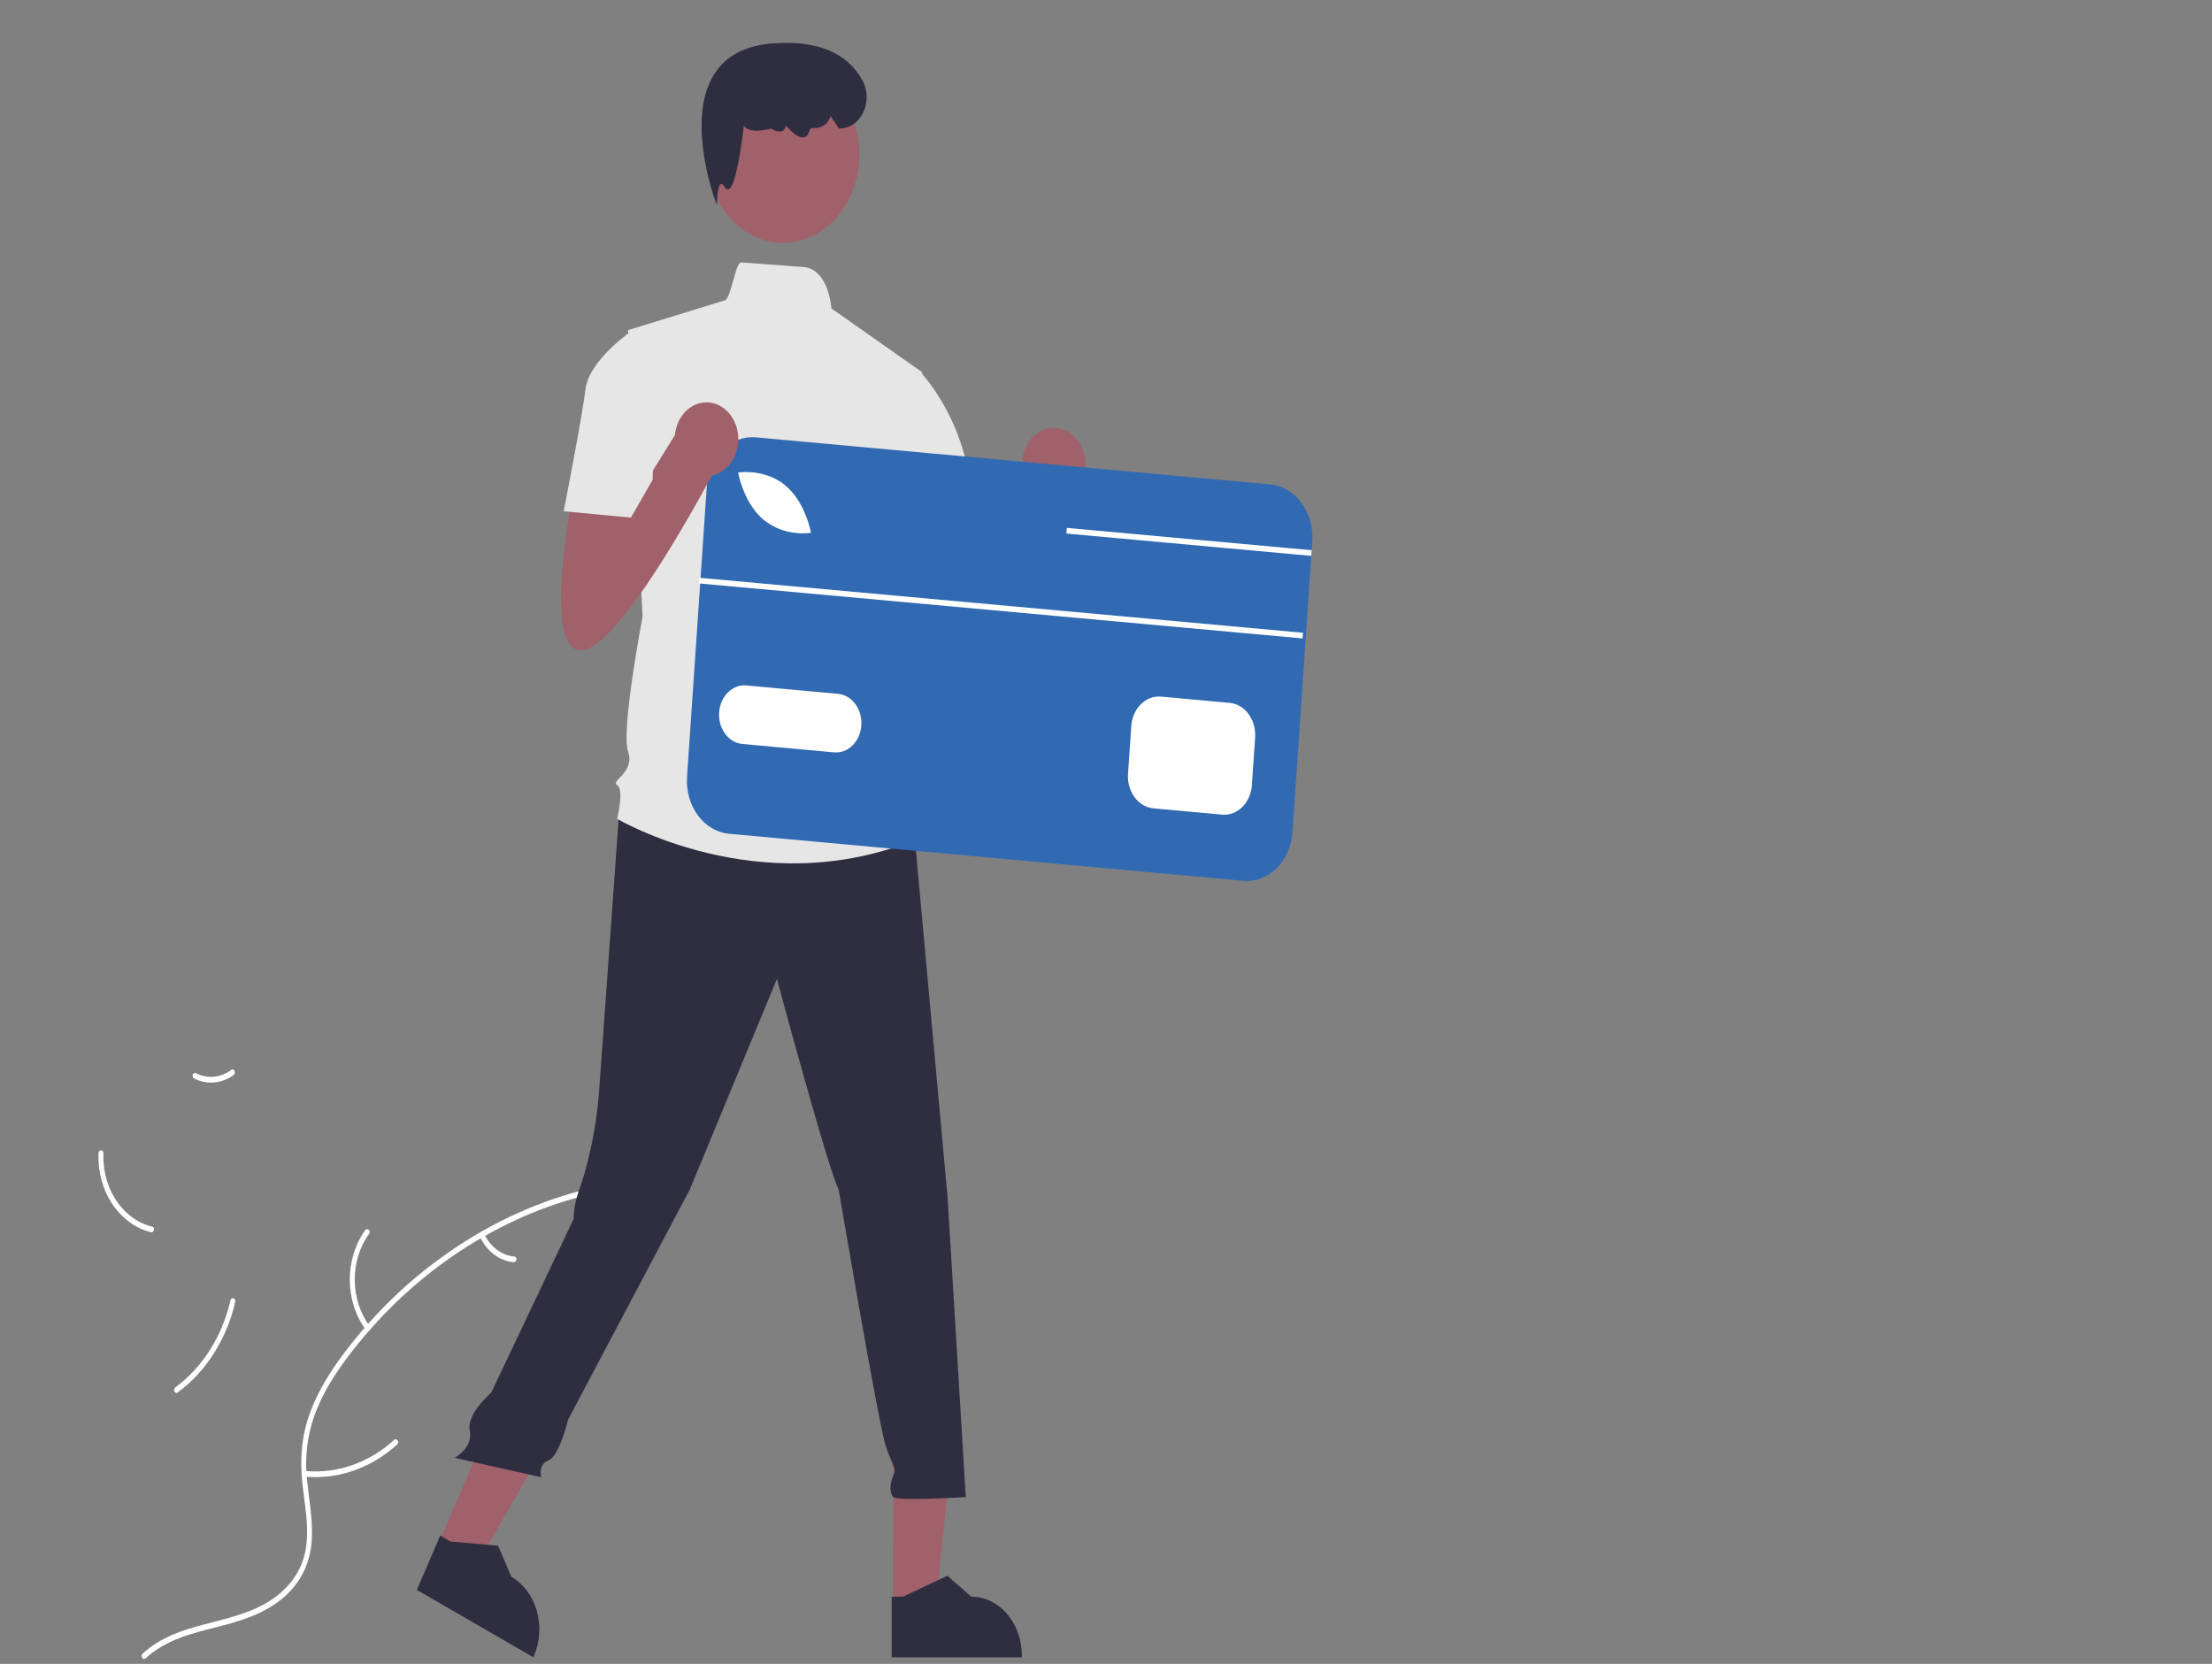 <svg width="428" height="322" viewBox="0 0 428 322" fill="none" xmlns="http://www.w3.org/2000/svg">
<rect x="0" y="0" width="428" height="322" fill="#808080" stroke="none"/>
<path d="M29.192 238.463C26.212 237.719 23.556 235.769 21.701 232.962C19.845 230.156 18.909 226.676 19.061 223.143C19.068 222.999 19.123 222.863 19.215 222.766C19.306 222.668 19.427 222.615 19.551 222.619C19.676 222.622 19.794 222.682 19.881 222.784C19.969 222.887 20.018 223.025 20.02 223.169C19.873 226.459 20.745 229.701 22.478 232.31C24.21 234.919 26.69 236.724 29.469 237.398C30.073 237.546 29.792 238.61 29.192 238.463Z" fill="white"/>
<path d="M33.916 268.502C39.182 264.634 42.998 258.606 44.603 251.619C44.762 250.926 45.68 251.248 45.521 251.94C43.839 259.207 39.857 265.471 34.37 269.482C33.846 269.864 33.396 268.882 33.916 268.502Z" fill="white"/>
<path d="M37.874 207.666C38.975 208.233 40.181 208.474 41.382 208.367C42.584 208.26 43.743 207.808 44.757 207.052C45.276 206.663 45.726 207.645 45.211 208.032C44.087 208.861 42.806 209.358 41.479 209.48C40.152 209.602 38.819 209.345 37.597 208.732C37.478 208.685 37.378 208.587 37.319 208.459C37.259 208.33 37.244 208.18 37.276 208.038C37.314 207.898 37.397 207.78 37.509 207.71C37.621 207.64 37.752 207.625 37.874 207.666H37.874Z" fill="white"/>
<path d="M112.575 231.516C95.195 236.064 78.954 247.084 67.227 262.687C64.691 266.06 62.372 269.738 60.856 273.877C59.406 277.925 58.916 282.35 59.437 286.693C59.853 290.753 60.684 294.85 60.242 298.956C59.777 303.285 57.65 306.879 54.612 309.37C50.895 312.419 46.456 313.735 42.077 314.848C37.214 316.084 32.147 317.277 28.147 320.943C27.663 321.387 27.097 320.488 27.581 320.045C34.539 313.668 44.078 314.674 51.743 310.089C55.32 307.949 58.362 304.546 59.154 299.816C59.846 295.679 58.993 291.454 58.541 287.347C58.066 283.035 58.23 278.871 59.526 274.756C60.852 270.547 63.052 266.756 65.502 263.323C71.108 255.584 77.728 248.917 85.119 243.564C93.525 237.401 102.777 232.952 112.476 230.409C113.077 230.252 113.171 231.36 112.575 231.516H112.575Z" fill="white"/>
<path d="M70.807 257.381C68.814 254.704 67.706 251.293 67.68 247.756C67.655 244.219 68.714 240.786 70.668 238.071C71.065 237.523 71.817 238.213 71.42 238.762C69.596 241.286 68.61 244.484 68.639 247.778C68.669 251.071 69.712 254.244 71.581 256.724C71.987 257.263 71.21 257.917 70.807 257.381Z" fill="white"/>
<path d="M58.994 284.665C65.205 285.255 71.38 283.107 76.287 278.65C76.773 278.208 77.339 279.106 76.854 279.548C71.74 284.175 65.31 286.395 58.847 285.764C58.231 285.703 58.381 284.604 58.994 284.665H58.994Z" fill="white"/>
<path d="M93.722 238.858C94.307 240.08 95.144 241.114 96.159 241.868C97.174 242.622 98.335 243.071 99.536 243.176C100.152 243.227 100.002 244.326 99.389 244.275C98.062 244.152 96.781 243.654 95.659 242.824C94.536 241.995 93.605 240.858 92.948 239.515C92.877 239.394 92.848 239.247 92.867 239.103C92.886 238.958 92.952 238.828 93.052 238.738C93.154 238.651 93.282 238.615 93.408 238.638C93.533 238.66 93.646 238.74 93.722 238.858Z" fill="white"/>
<path d="M178.184 99.812C178.184 99.812 171.86 130.794 179.59 130.794C187.319 130.794 205.589 95.736 205.589 95.736L199.265 86.768L187.914 105.053L187.319 95.736L178.184 99.812Z" fill="#A0616A"/>
<path d="M203.904 97.082C207.302 97.082 210.057 93.886 210.057 89.944C210.057 86.001 207.302 82.805 203.904 82.805C200.506 82.805 197.752 86.001 197.752 89.944C197.752 93.886 200.506 97.082 203.904 97.082Z" fill="#A0616A"/>
<path d="M172.822 310.82L181.011 310.819L184.907 274.168L172.82 274.169L172.822 310.82Z" fill="#A0616A"/>
<path d="M172.534 320.734L197.717 320.733V320.363C197.717 317.347 196.684 314.455 194.846 312.322C193.008 310.189 190.515 308.991 187.915 308.991H187.914L183.314 304.941L174.732 308.991L172.533 308.991L172.534 320.734Z" fill="#2F2E41"/>
<path d="M84.731 298.967L92.058 303.21L109.65 272.435L98.835 266.173L84.731 298.967Z" fill="#A0616A"/>
<path d="M80.658 307.685L103.192 320.732L103.334 320.402C104.495 317.703 104.684 314.58 103.86 311.719C103.036 308.858 101.267 306.494 98.941 305.147L98.94 305.147L96.383 299.14L87.144 298.317L85.177 297.178L80.658 307.685Z" fill="#2F2E41"/>
<path d="M119.876 156.015C119.876 156.015 116.603 201.673 115.9 211.456C115.419 217.589 114.237 223.621 112.387 229.393C112.387 229.393 110.982 232.654 110.982 235.915L95.054 269.501C95.054 269.501 90.187 273.652 90.889 276.913C91.592 280.174 87.955 282.13 87.955 282.13L104.728 285.881C104.728 285.881 104.026 283.435 106.134 282.62C108.242 281.805 109.92 274.733 109.92 274.733L133.467 230.208L150.332 189.443C150.332 189.443 160.169 226.132 162.277 230.208C162.277 230.208 170.007 275.865 171.412 279.941C172.818 284.018 173.52 284.018 172.818 285.648C172.115 287.279 172.115 288.91 172.818 289.725C173.52 290.54 186.871 289.725 186.871 289.725L183.358 231.839L177.034 162.538L144.71 151.124L119.876 156.015Z" fill="#2F2E41"/>
<path d="M151.524 47.019C159.674 47.019 166.28 39.353 166.28 29.898C166.28 20.442 159.674 12.776 151.524 12.776C143.374 12.776 136.768 20.442 136.768 29.898C136.768 39.353 143.374 47.019 151.524 47.019Z" fill="#A0616A"/>
<path d="M178.439 72.04L160.873 59.691C160.873 59.691 160.386 52.023 155.38 51.662C152.868 51.481 149.097 51.204 143.438 50.781C142.242 50.691 141.435 58.283 140.064 58.18L121.522 63.887L124.332 119.327C124.332 119.327 120.116 141.34 121.522 145.417C122.927 149.493 118.008 151.124 119.414 151.939C120.819 152.754 119.414 158.461 119.414 158.461C119.414 158.461 146.818 174.767 177.034 162.538L174.223 151.939C174.605 150.553 174.677 149.078 174.431 147.651C174.185 146.224 173.63 144.894 172.818 143.786C172.818 143.786 175.628 138.894 172.115 134.818C172.115 134.818 173.52 127.48 170.007 124.219L169.304 112.805L171.412 107.097L178.439 72.04Z" fill="#E6E6E6"/>
<path d="M138.718 39.679L138.305 38.568C138.252 38.424 133.033 24.11 137.659 15.281C139.8 11.193 143.694 8.886 149.231 8.422C157.895 7.696 163.825 10.08 166.861 15.505C167.37 16.424 167.656 17.486 167.689 18.578C167.722 19.67 167.501 20.752 167.049 21.711C166.597 22.67 165.93 23.469 165.12 24.026C164.309 24.582 163.385 24.875 162.443 24.873H162.326L160.734 22.475L160.642 22.708C160.065 24.155 158.742 24.947 157.191 24.774C156.928 24.752 156.694 25.016 156.506 25.581C156.443 25.828 156.324 26.051 156.161 26.226C155.998 26.402 155.797 26.523 155.58 26.577C154.435 26.836 152.802 25.162 152.071 24.327C152.043 24.519 151.979 24.702 151.885 24.863C151.791 25.024 151.667 25.16 151.524 25.261C150.754 25.777 149.555 25.103 149.211 24.889C146.47 25.565 144.696 25.384 143.936 24.352C143.421 28.582 142.315 36.197 140.988 36.619C140.85 36.656 140.705 36.64 140.574 36.574C140.444 36.508 140.335 36.395 140.265 36.252C139.945 35.77 139.66 35.531 139.482 35.598C139.05 35.757 138.796 37.406 138.759 38.47L138.718 39.679Z" fill="#2F2E41"/>
<path d="M170.711 72.858L177.721 71.536C182.77 77.165 186.21 84.456 187.575 92.425C189.683 105.469 190.386 107.915 190.386 107.915L173.522 112.807L164.387 92.425L170.711 72.858Z" fill="#E6E6E6"/>
<path d="M139.607 89.824L135.275 153.54L245.822 163.657L250.154 99.942L139.607 89.824Z" fill="white"/>
<path d="M151.417 94.76C148.712 92.518 145.277 92.356 143.965 92.388C144.365 93.838 145.609 97.556 148.314 99.799C151.026 102.046 154.457 102.203 155.767 102.172C155.367 100.722 154.123 97.003 151.417 94.76Z" fill="white"/>
<path d="M162.09 135.302L144.339 133.677C143.814 133.629 143.287 133.702 142.787 133.89C142.286 134.079 141.823 134.38 141.423 134.776C141.022 135.173 140.694 135.657 140.455 136.2C140.216 136.744 140.071 137.337 140.03 137.946C139.989 138.554 140.051 139.166 140.213 139.747C140.376 140.328 140.635 140.865 140.977 141.33C141.319 141.794 141.736 142.176 142.204 142.453C142.673 142.73 143.184 142.897 143.709 142.945L161.459 144.57C162.519 144.667 163.568 144.272 164.376 143.471C165.184 142.671 165.685 141.531 165.768 140.302C165.852 139.073 165.511 137.855 164.821 136.918C164.132 135.98 163.149 135.399 162.09 135.302Z" fill="white"/>
<path d="M245.794 93.748L146.272 84.639C145.114 84.533 143.95 84.693 142.846 85.109C141.741 85.525 140.718 86.19 139.835 87.065C138.952 87.94 138.227 89.008 137.699 90.208C137.172 91.409 136.854 92.718 136.763 94.061L132.935 150.317C132.751 153.031 133.504 155.718 135.027 157.787C136.55 159.857 138.719 161.141 141.057 161.355L240.58 170.465C241.737 170.571 242.901 170.411 244.006 169.995C245.11 169.578 246.133 168.914 247.016 168.039C247.899 167.164 248.625 166.096 249.152 164.895C249.679 163.695 249.997 162.386 250.088 161.043L253.726 107.573L253.799 106.481L253.915 104.781C254.006 103.438 253.868 102.087 253.509 100.806C253.15 99.524 252.578 98.338 251.824 97.313C251.07 96.289 250.149 95.447 249.114 94.835C248.08 94.223 246.951 93.854 245.794 93.748ZM242.855 142.695L242.224 151.963C242.109 153.6 241.44 155.117 240.363 156.183C239.286 157.249 237.89 157.777 236.478 157.652L223.164 156.435C221.753 156.301 220.445 155.525 219.526 154.275C218.607 153.026 218.152 151.405 218.26 149.768L218.891 140.5C219.007 138.863 219.676 137.346 220.753 136.28C221.829 135.214 223.226 134.686 224.637 134.81L237.947 136.029C239.358 136.163 240.666 136.939 241.585 138.188C242.505 139.437 242.961 141.057 242.855 142.695ZM139.147 137.862C139.251 136.362 139.863 134.971 140.849 133.994C141.835 133.017 143.115 132.534 144.407 132.65L162.157 134.276C162.799 134.333 163.424 134.537 163.997 134.875C164.571 135.213 165.081 135.678 165.499 136.245C165.917 136.812 166.235 137.469 166.434 138.178C166.634 138.888 166.71 139.636 166.66 140.38C166.61 141.124 166.435 141.849 166.143 142.514C165.851 143.179 165.449 143.771 164.961 144.256C164.472 144.74 163.905 145.109 163.294 145.339C162.682 145.57 162.037 145.658 161.396 145.6L161.387 145.602L143.637 143.977C142.996 143.918 142.371 143.713 141.798 143.374C141.226 143.035 140.716 142.568 140.299 142C139.882 141.432 139.566 140.774 139.368 140.064C139.171 139.354 139.096 138.606 139.147 137.862ZM142.947 92.021L142.826 91.445L143.337 91.391C143.536 91.366 148.258 90.874 151.933 93.92C155.609 96.967 156.736 102.311 156.785 102.535L156.902 103.112L156.392 103.172C155.669 103.234 154.943 103.229 154.22 103.155C151.923 102.999 149.703 102.129 147.794 100.637C144.119 97.591 142.992 92.246 142.947 92.021Z" fill="#316AB3"/>
<path d="M227.923 148.842L222.154 148.314C221.743 148.277 221.336 148.431 221.022 148.743C220.708 149.054 220.514 149.497 220.481 149.974C220.449 150.452 220.581 150.924 220.849 151.289C221.116 151.653 221.498 151.88 221.909 151.918L227.678 152.446C228.09 152.483 228.497 152.329 228.811 152.018C229.124 151.706 229.319 151.263 229.351 150.786C229.384 150.309 229.252 149.836 228.984 149.471C228.716 149.107 228.335 148.88 227.923 148.842Z" fill="white"/>
<path d="M238.575 149.816L232.806 149.288C232.394 149.252 231.987 149.406 231.674 149.717C231.36 150.028 231.166 150.471 231.134 150.948C231.101 151.425 231.233 151.898 231.501 152.262C231.768 152.627 232.149 152.853 232.561 152.892L238.33 153.42C238.741 153.457 239.148 153.302 239.461 152.991C239.775 152.68 239.969 152.237 240.001 151.76C240.034 151.283 239.902 150.81 239.634 150.446C239.367 150.081 238.986 149.855 238.575 149.816Z" fill="white"/>
<path d="M228.241 144.206L222.472 143.678C222.06 143.641 221.653 143.795 221.34 144.107C221.026 144.418 220.832 144.861 220.8 145.338C220.767 145.815 220.899 146.288 221.167 146.652C221.434 147.017 221.815 147.243 222.227 147.282L227.996 147.81C228.407 147.847 228.814 147.693 229.128 147.381C229.442 147.07 229.636 146.627 229.669 146.15C229.701 145.672 229.569 145.199 229.301 144.835C229.033 144.47 228.652 144.244 228.241 144.206Z" fill="white"/>
<path d="M238.89 145.18L233.121 144.652C232.71 144.616 232.302 144.77 231.989 145.081C231.675 145.392 231.481 145.835 231.448 146.313C231.416 146.79 231.548 147.263 231.816 147.627C232.083 147.992 232.465 148.218 232.876 148.257L238.645 148.785C239.057 148.821 239.464 148.667 239.778 148.356C240.091 148.045 240.286 147.602 240.318 147.124C240.35 146.647 240.218 146.174 239.951 145.81C239.683 145.445 239.301 145.219 238.89 145.18Z" fill="white"/>
<path d="M228.554 139.572L222.785 139.044C222.374 139.008 221.966 139.162 221.653 139.473C221.339 139.784 221.145 140.227 221.112 140.705C221.08 141.182 221.212 141.655 221.48 142.019C221.747 142.384 222.129 142.61 222.54 142.649L228.309 143.177C228.721 143.213 229.128 143.059 229.441 142.748C229.754 142.436 229.949 141.994 229.981 141.516C230.013 141.039 229.881 140.567 229.614 140.202C229.347 139.838 228.965 139.611 228.554 139.572Z" fill="white"/>
<path d="M239.205 140.549L233.436 140.021C233.025 139.985 232.618 140.139 232.305 140.45C231.991 140.762 231.797 141.204 231.765 141.682C231.732 142.159 231.864 142.631 232.132 142.996C232.399 143.36 232.78 143.587 233.191 143.626L238.96 144.154C239.372 144.19 239.779 144.036 240.092 143.724C240.406 143.413 240.6 142.97 240.632 142.493C240.665 142.016 240.533 141.543 240.265 141.179C239.998 140.815 239.617 140.588 239.205 140.549Z" fill="white"/>
<path d="M135.283 111.811L135.209 112.907L252.035 123.555L252.109 122.459L135.283 111.811Z" fill="white"/>
<path d="M253.8 106.481L253.727 107.574L249.661 107.204L206.342 103.256L206.42 102.162L249.734 106.111L253.8 106.481Z" fill="white"/>
<path d="M110.983 94.868C110.983 94.868 104.659 125.85 112.389 125.85C120.118 125.85 138.388 90.792 138.388 90.792L132.064 81.824L120.713 100.109L120.118 90.792L110.983 94.868Z" fill="#A0616A"/>
<path d="M136.701 92.141C140.099 92.141 142.854 88.945 142.854 85.002C142.854 81.06 140.099 77.864 136.701 77.864C133.303 77.864 130.549 81.06 130.549 85.002C130.549 88.945 133.303 92.141 136.701 92.141Z" fill="#A0616A"/>
<path d="M126.641 68.779L122.425 63.887C122.425 63.887 113.993 69.594 113.29 75.301C112.588 81.008 109.074 98.945 109.074 98.945L122.074 100.168L126.29 92.83L126.641 68.779Z" fill="#E6E6E6"/>
</svg>
